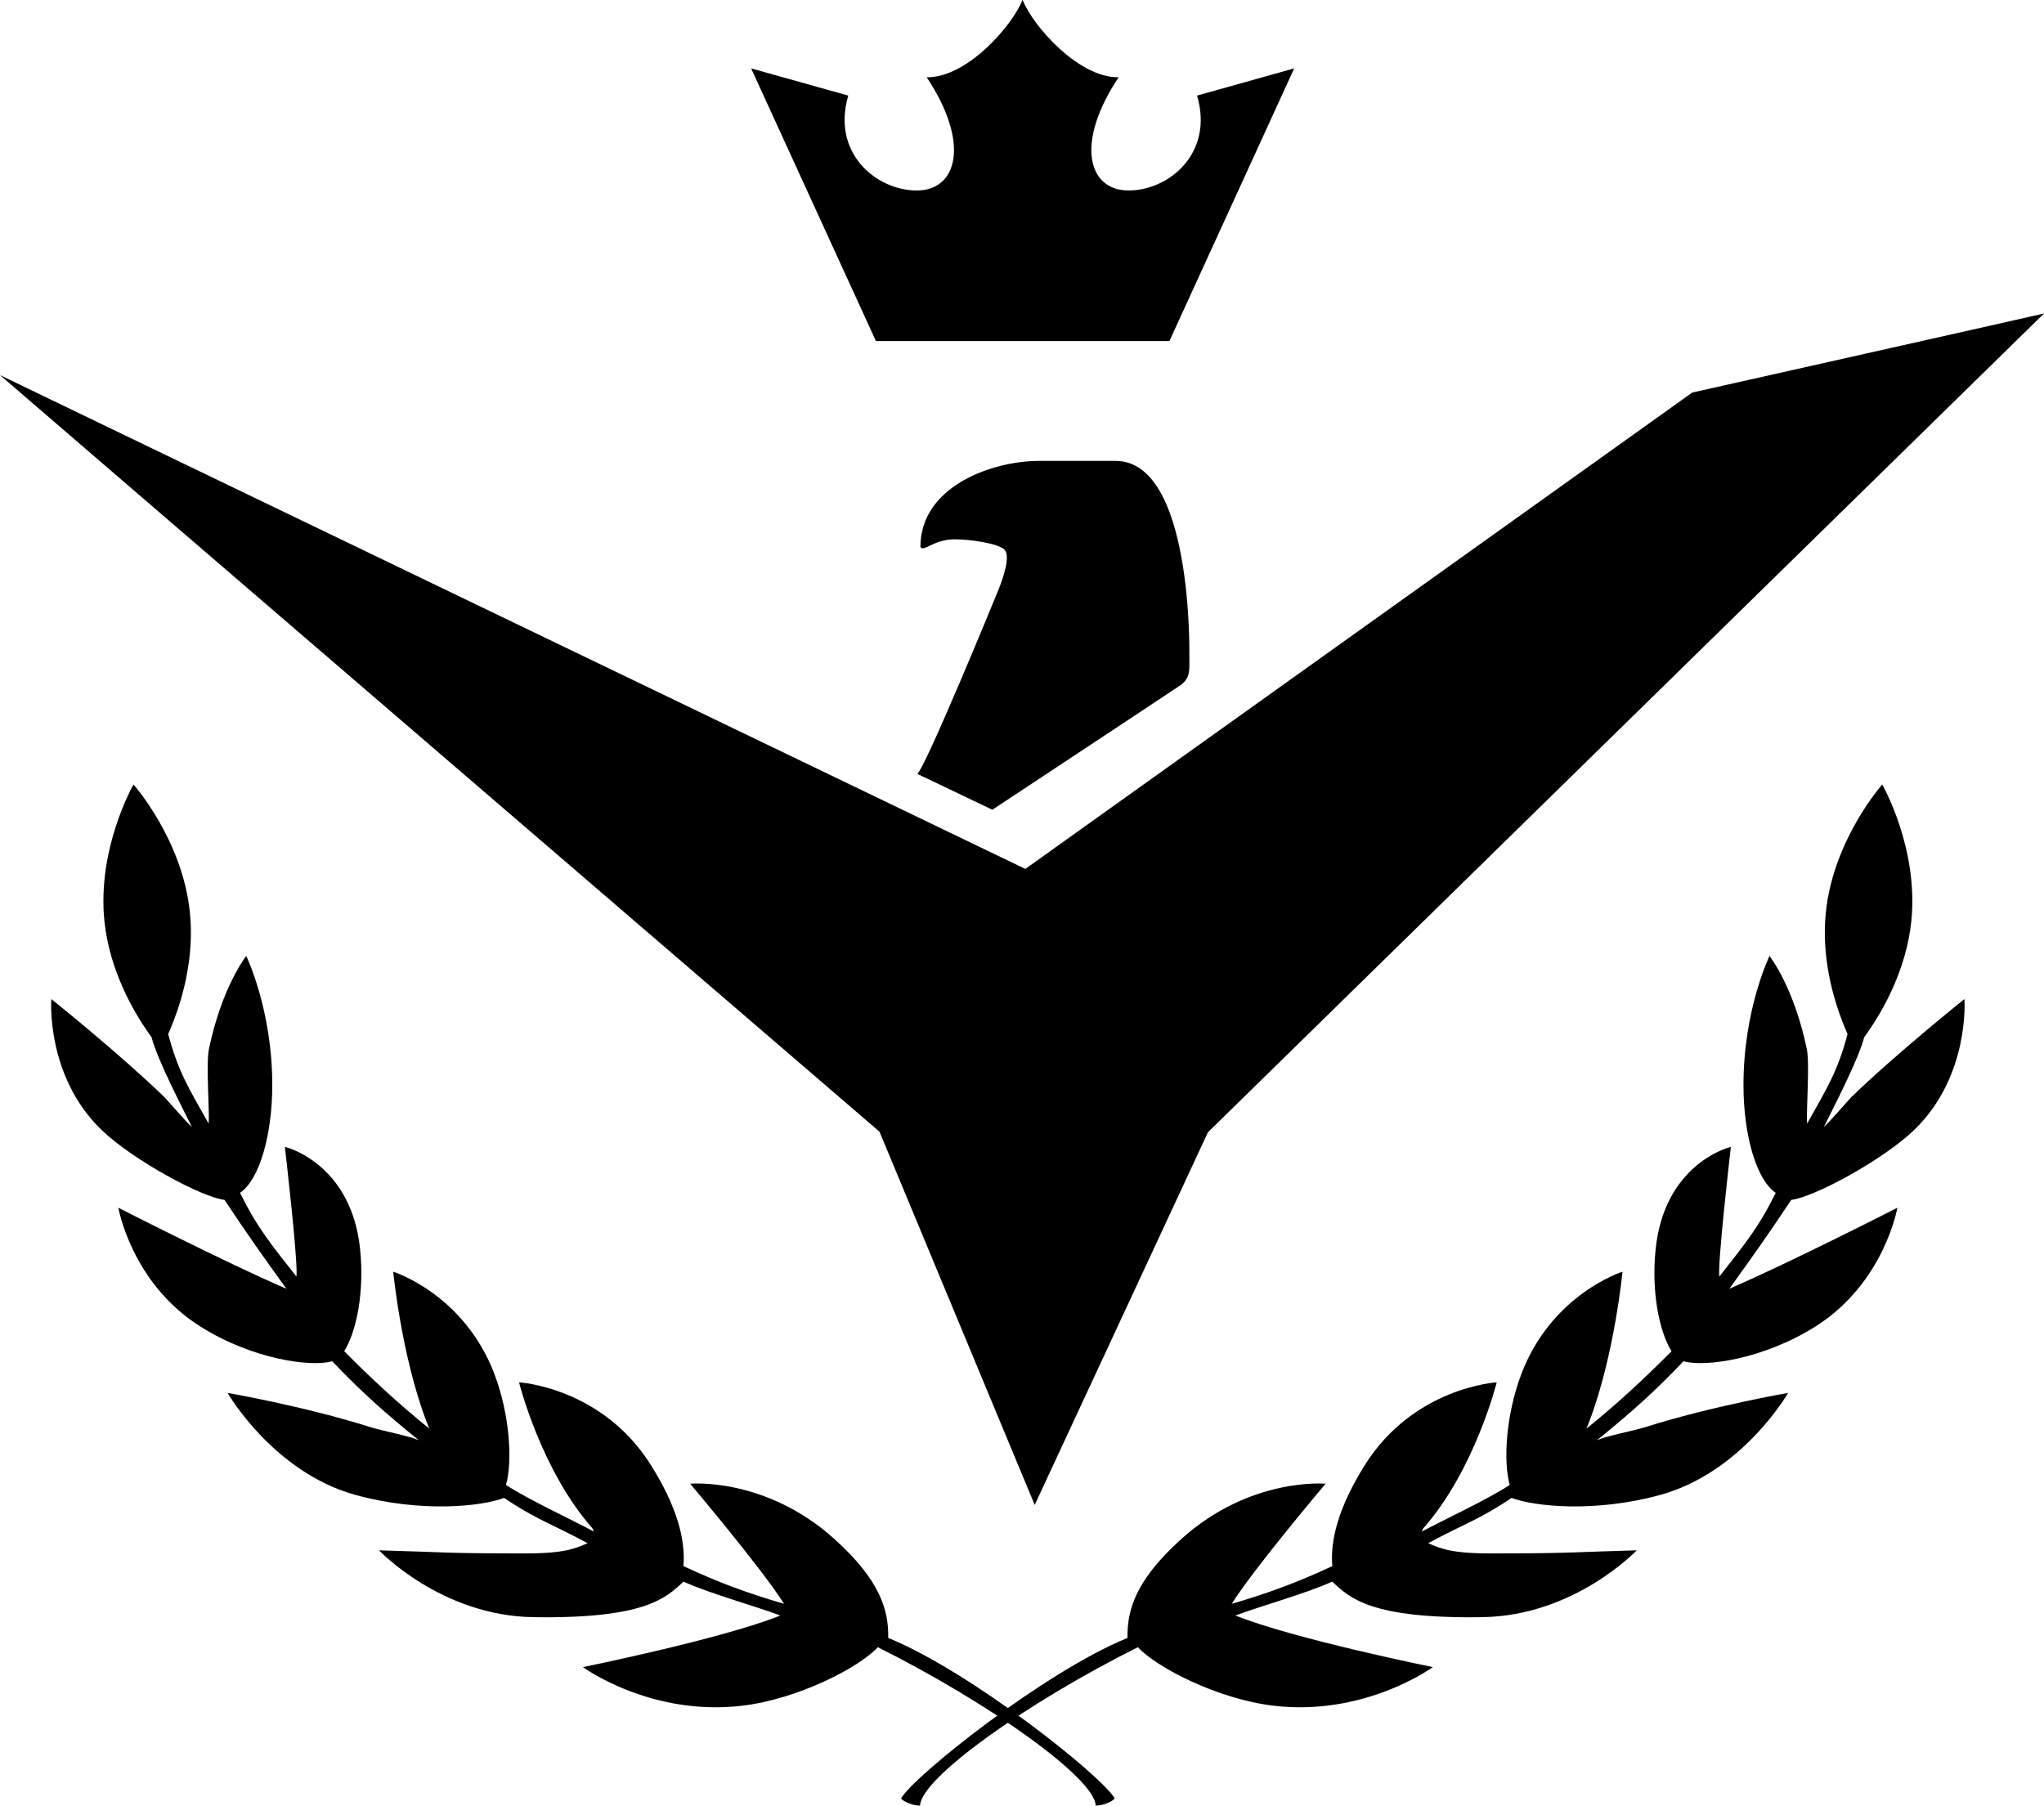 <?xml version="1.0" encoding="utf-8"?>
<!-- Generator: Adobe Illustrator 16.0.0, SVG Export Plug-In . SVG Version: 6.00 Build 0)  -->
<!DOCTYPE svg PUBLIC "-//W3C//DTD SVG 1.1//EN" "http://www.w3.org/Graphics/SVG/1.1/DTD/svg11.dtd">
<svg version="1.1" id="Layer_1" xmlns="http://www.w3.org/2000/svg" xmlns:xlink="http://www.w3.org/1999/xlink" x="0px" y="0px"
	 width="767.188px" height="677.751px" viewBox="107.24 123 767.188 677.751" enable-background="new 107.24 123 767.188 677.751"
	 xml:space="preserve">
<g id="Lavigny-Duval_logo">
	<g id="Wreath">
		<path fill="#000000" d="M170.368,511.122c0.605-1.36,1.271-2.941,1.956-4.716c3.671-9.52,7.878-24.609,6.19-40.957
			c-2.83-27.412-21.165-47.978-21.165-47.978s-13.745,23.877-10.915,51.291c1.906,18.455,10.838,33.807,16.472,41.869
			c0.426,0.609,0.833,1.177,1.218,1.702c2.092,8.247,11.375,26.086,15.125,33.669c-1-0.61-9.66-10.58-10.28-11.18
			C151.66,518.109,126.5,498,126.5,498s-2.16,28.82,18.83,49.1c11.7,11.29,37.7,25.346,46.17,26.275
			c8.569,12.874,14.07,20.686,23.25,33.376c-22.958-9.917-63.083-30.418-63.083-30.418s4.858,28.212,30.708,44.542
			c19.73,12.45,41.713,15.333,49.563,13.063c10.63,11.22,19.882,19.481,32.472,29.643c-4.07-1.76-13.46-3.43-18.08-4.89
			c-25.3-7.99-53.664-12.857-53.664-12.857s17.119,29.849,48.167,38.334c24.586,6.72,47.276,4.271,55.62,1.07
			c12,8.149,18.377,9.963,31.327,17.013c-4.593,1.938-8.468,3.833-23.446,3.833c-30.992,0-30.744-0.526-54.833-1.166
			c0,0,23.184,24.533,57.833,25.083c42,0.667,49.907-7.21,56.446-13.34l0.01,0.01c9.93,4.48,26.145,8.936,36.335,12.705
			c-21.645,8.739-74.094,19.375-74.094,19.375s25.309,18.55,59.719,14.5c21.08-2.479,44.09-14.45,50.97-21.97
			c41.75,20.845,81.45,49.141,81.78,59.47c2.781,0,6.424-1.573,7.125-2.75c-5.17-8.67-54-47.575-85-60.2
			c0.18-10.39-2.946-21.629-20.313-37.233c-25.875-23.25-54.041-20.657-54.041-20.657S393.5,712.125,401.51,725
			c-13.72-4-24.83-8.12-37.76-14.16c0.91-10.13-2.68-22.729-12.16-37.858c-18.399-29.352-49.54-31.12-49.54-31.12
			s8.2,32.89,27.521,54.76l0.64,1.28c-9.25-4.94-24.1-11.75-33.05-17.512c2.52-9.01,1.38-26.51-4.34-41.619
			c-11.41-30.101-37.986-38.438-37.986-38.438s3.006,31.247,12.407,56.057c0.36,0.961,0.74,1.9,1.12,2.83
			c-11.406-9.192-21.323-18.372-31.922-29.031c4.73-7.67,7.623-22.599,5.942-38.509c-3.21-30.409-25.463-37.596-28.213-38.179
			c0.407,3.594,5,43.416,4.333,48.666c-9.63-12.27-14.66-18.287-21.17-31.427c7.31-4.971,12.055-21.688,12.1-40.2
			c0.07-28.54-9.764-48.707-9.764-48.707s-9.095,11.356-14.005,34.906c-1.16,5.54,0.258,23.091-0.102,28.081
			c-0.02-0.052-0.03-0.102-0.05-0.15C178.25,531.75,174.083,525.25,170.368,511.122z"/>
		<path fill="#000000" d="M800.694,511.121c-0.605-1.359-1.271-2.94-1.956-4.716c-3.672-9.52-7.878-24.609-6.189-40.957
			c2.83-27.412,21.164-47.978,21.164-47.978s13.745,23.877,10.914,51.291c-1.905,18.454-10.838,33.807-16.472,41.868
			c-0.428,0.609-0.833,1.178-1.219,1.702c-2.092,8.247-11.375,26.086-15.125,33.669c1-0.61,9.66-10.58,10.279-11.18
			c17.312-16.711,42.472-36.82,42.472-36.82s2.159,28.82-18.83,49.1c-11.699,11.29-37.699,25.346-46.171,26.275
			c-8.567,12.874-14.069,20.686-23.25,33.376c22.959-9.917,63.083-30.418,63.083-30.418s-4.857,28.212-30.708,44.542
			c-19.729,12.45-41.713,15.333-49.563,13.063c-10.631,11.22-19.883,19.481-32.473,29.643c4.069-1.76,13.46-3.43,18.079-4.89
			c25.302-7.99,53.664-12.857,53.664-12.857s-17.118,29.849-48.168,38.334c-24.586,6.72-47.274,4.271-55.619,1.07
			c-12,8.149-18.377,9.963-31.325,17.013c4.592,1.938,8.467,3.833,23.444,3.833c30.992,0,30.744-0.526,54.834-1.166
			c0,0-23.184,24.533-57.834,25.083c-42,0.667-49.905-7.21-56.444-13.34l-0.012,0.01c-9.931,4.48-26.146,8.936-36.335,12.705
			c21.646,8.739,74.095,19.375,74.095,19.375s-25.31,18.55-59.72,14.5c-21.08-2.479-44.09-14.45-50.971-21.97
			c-41.75,20.845-81.449,49.141-81.779,59.47c-2.78,0-6.424-1.573-7.125-2.75c5.17-8.67,54-47.575,85-60.2
			c-0.18-10.39,2.945-21.629,20.313-37.233c25.875-23.25,54.041-20.657,54.041-20.657s-27.228,32.215-35.237,45.09
			c13.721-4,24.83-8.12,37.76-14.16c-0.909-10.13,2.681-22.729,12.16-37.858c18.4-29.352,49.54-31.12,49.54-31.12
			s-8.2,32.89-27.521,54.76l-0.641,1.28c9.25-4.94,24.102-11.75,33.051-17.512c-2.521-9.01-1.381-26.51,4.34-41.619
			c11.41-30.101,37.985-38.438,37.985-38.438s-3.006,31.247-12.405,56.057c-0.359,0.961-0.74,1.9-1.119,2.83
			c11.406-9.192,21.322-18.372,31.922-29.031c-4.73-7.67-7.623-22.599-5.942-38.509c3.21-30.409,25.463-37.596,28.213-38.179
			c-0.406,3.594-5,43.416-4.333,48.666c9.631-12.27,14.66-18.287,21.17-31.427c-7.311-4.971-12.055-21.688-12.1-40.2
			c-0.07-28.54,9.764-48.706,9.764-48.706s9.095,11.355,14.005,34.905c1.159,5.54-0.259,23.091,0.102,28.081
			c0.021-0.051,0.031-0.102,0.051-0.15C792.813,531.75,796.979,525.25,800.694,511.121z"/>
	</g>
	<g id="Crown">
		<path fill="#000000" d="M491.084,123L491.084,123c3.75,9.625,20.959,29.25,36.021,29c-16.521,24.833-11.438,42.5,3.722,42.5
			s32.091-14,25.716-35.625l36.458-10.208L546.168,251H491h-55l-46.833-102.333l36.458,10.208
			C419.25,180.5,436.182,194.5,451.341,194.5s20.243-17.667,3.722-42.5c15.063,0.25,32.188-19.375,35.938-29l0,0H491.084z"/>
	</g>
	<g id="Empire_bird">
		<path fill="#000000" d="M495.602,687.871l65.017-139.867c0,0,312.112-305.641,313.81-307.337
			c-1.623,0.429-132.021,29.672-132.021,29.672L492.083,449.153c0,0-383.624-184.698-384.843-185.355
			c1.02,1.02,330.104,283.983,330.104,283.983L495.602,687.871z"/>
		<g id="Layer_6">
			<path fill="#000000" d="M451.57,413.497l28.137,13.438c0,0,67.367-44.515,70.41-46.612c4.061-2.799,3.535-5.835,3.535-11.015
				c0-1.574,1.224-73.306-27.683-73.306h-28.854c-17.165,0-44.408,9.369-44.408,32.292c1.119,2.099,4.934-2.857,12.859-2.857
				c5.775,0,16.304,1.49,18.688,3.874c2.383,2.384-0.581,10.893-2.204,14.919C479.989,349.343,455.035,410.032,451.57,413.497z"/>
		</g>
	</g>
</g>
</svg>
